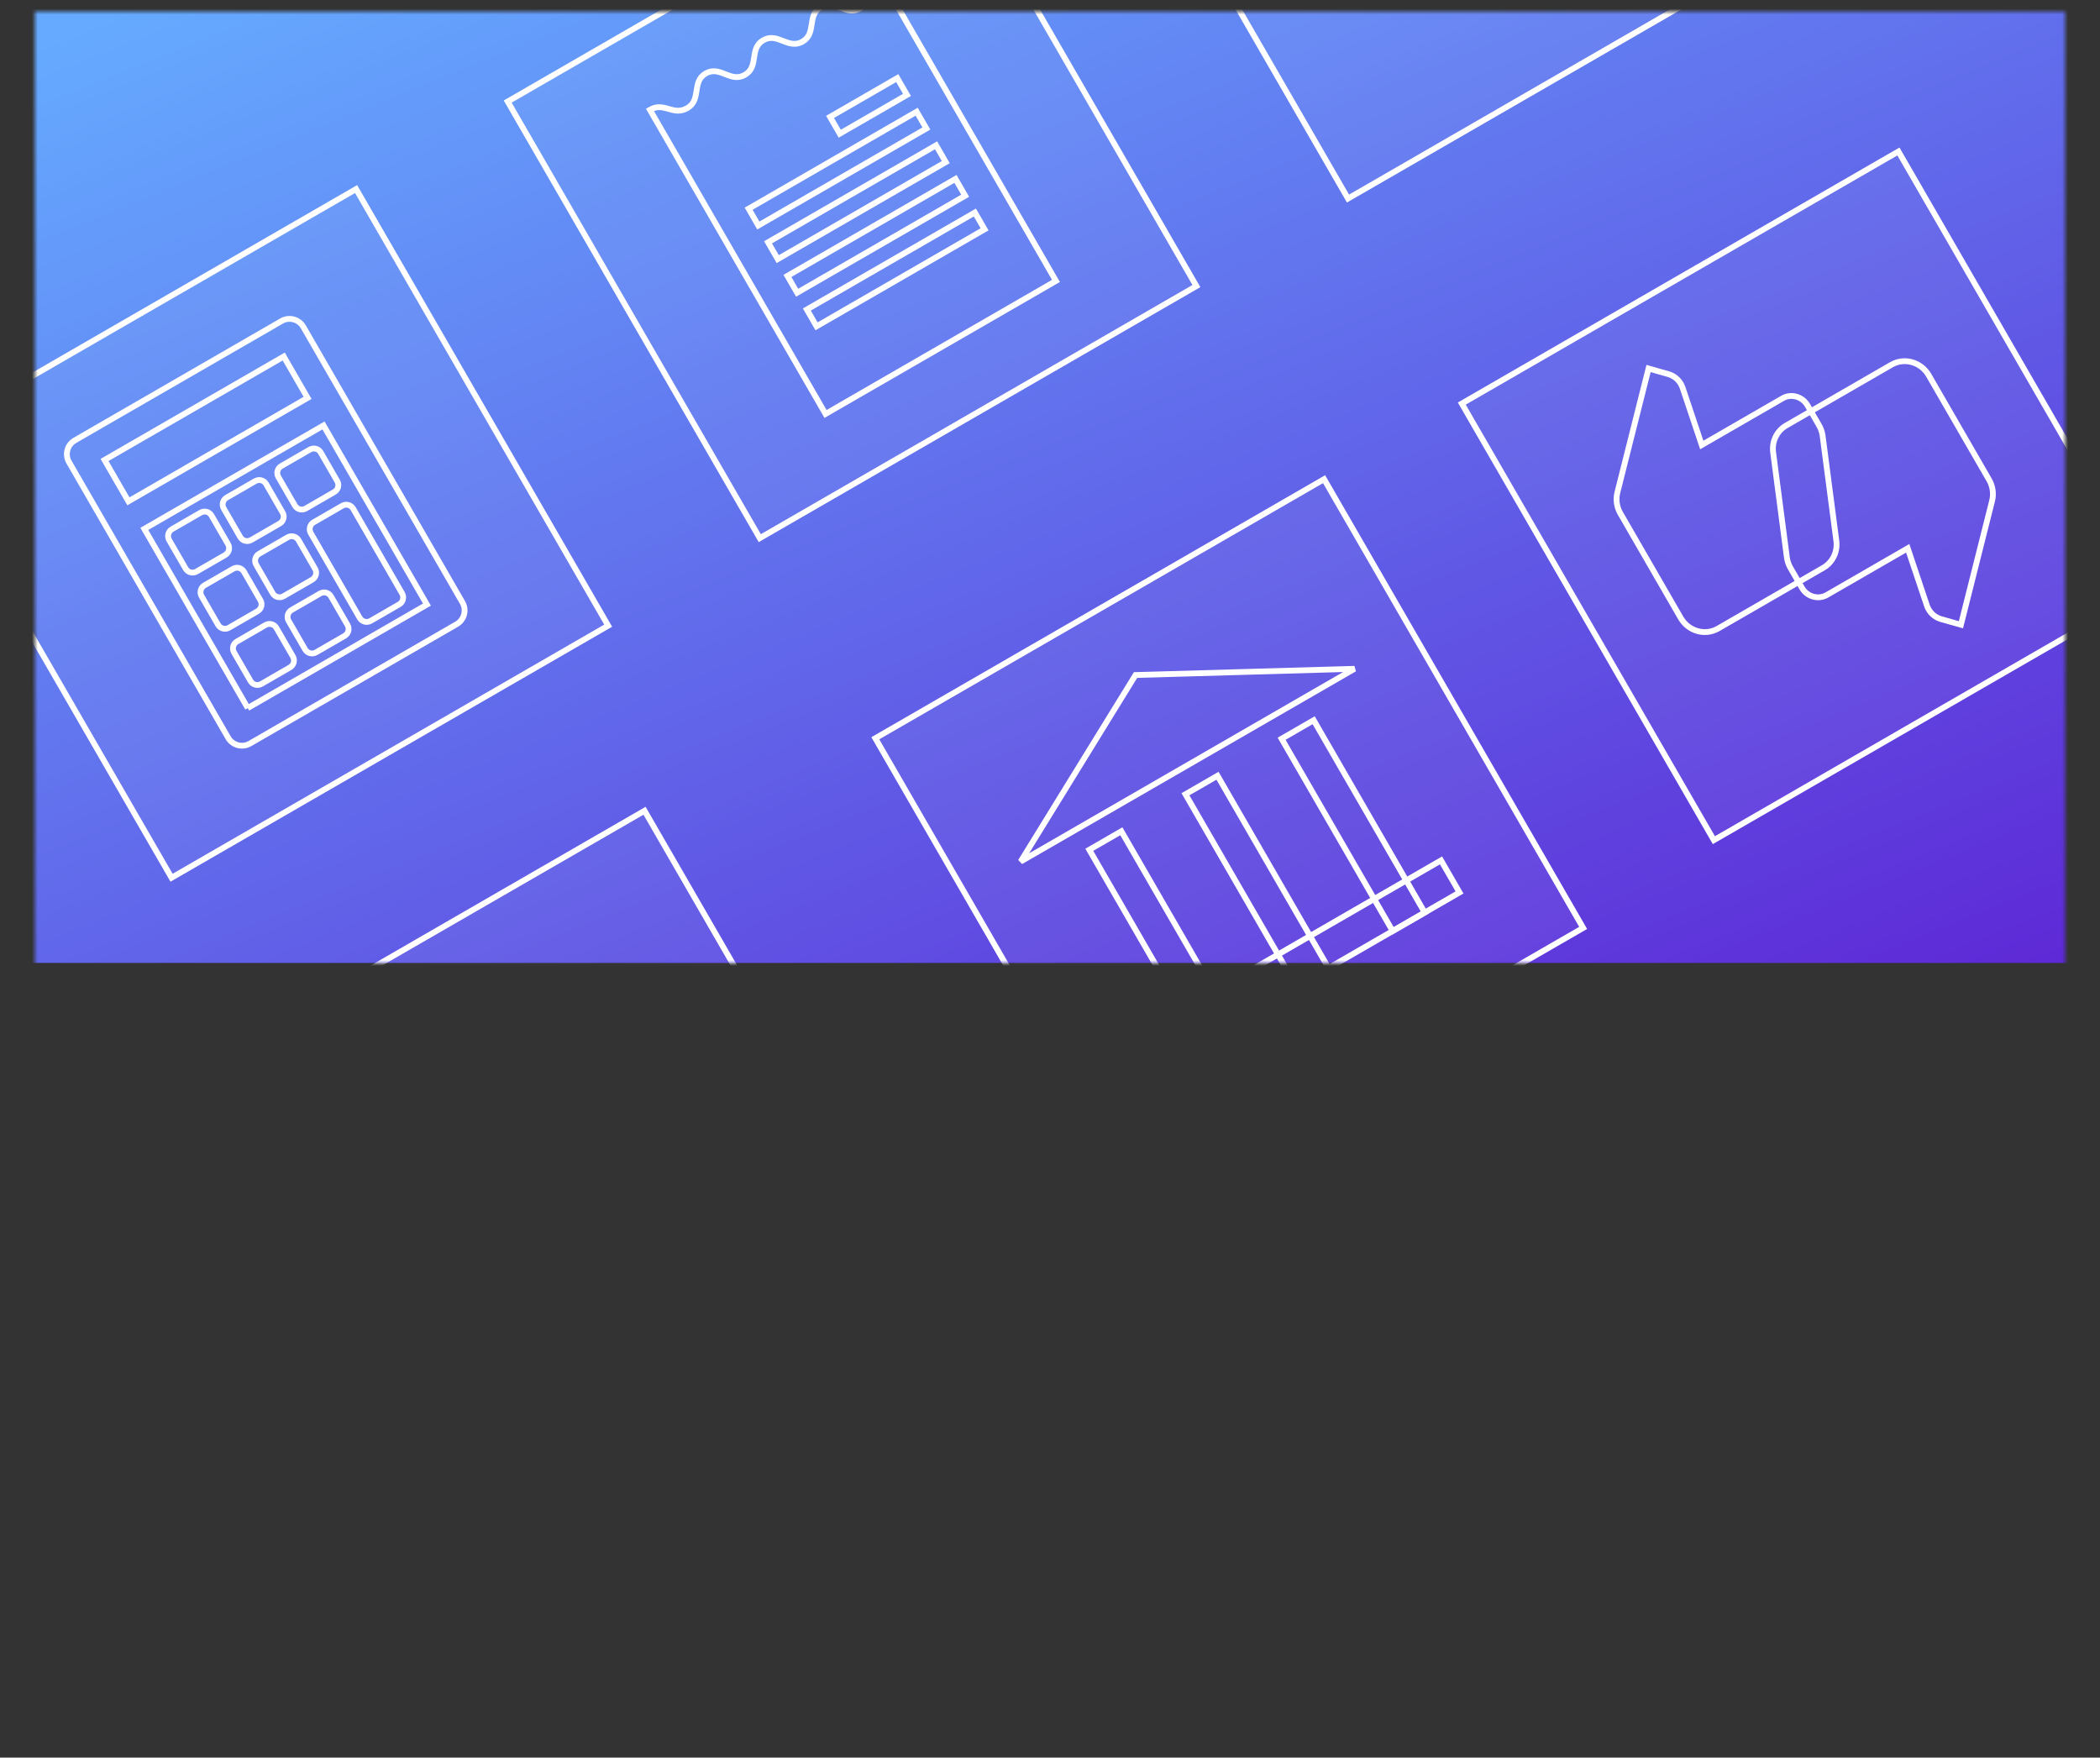 <svg width="362" height="303" viewBox="0 0 362 303" fill="none" xmlns="http://www.w3.org/2000/svg">
<rect x="0" y="0" width="362" height="303" fill="#333333" stroke="none"/>
<mask id="mask0" mask-type="alpha" maskUnits="userSpaceOnUse" x="6" y="2" width="350" height="301">
<rect x="6" y="2" width="350" height="301" fill="#F9FAFC"/>
</mask>
<g mask="url(#mask0)">
<rect x="-14" y="-13" width="386" height="179" fill="url(#paint0_linear)"/>
<mask id="mask1" mask-type="alpha" maskUnits="userSpaceOnUse" x="-14" y="-13" width="386" height="179">
<rect x="-14" y="-13" width="386" height="179" fill="url(#paint1_linear)"/>
</mask>
<g mask="url(#mask1)">
<rect x="-13.884" y="76.049" width="86.91" height="86.91" transform="rotate(-30 -13.884 76.049)" fill="white" fill-opacity="0.05" stroke="white"/>
<path d="M48.539 55.341L12.902 75.917C11.589 76.674 11.141 78.352 11.898 79.665L39.331 127.18C40.089 128.492 41.767 128.942 43.079 128.185L78.717 107.609C80.029 106.852 80.478 105.174 79.72 103.861L52.287 56.346C51.529 55.034 49.852 54.583 48.539 55.341ZM48.906 61.464L53.021 68.591L22.135 86.423L18.02 79.296L48.906 61.464ZM42.711 122.063L24.878 91.175L55.764 73.343L73.595 104.227L42.709 122.059L42.711 122.063Z" stroke="white"/>
<path d="M34.587 88.372L29.655 91.219C28.999 91.598 28.775 92.438 29.153 93.093L32.002 98.028C32.381 98.684 33.221 98.908 33.876 98.53L38.808 95.683C39.464 95.304 39.688 94.464 39.31 93.809L36.46 88.874C36.082 88.216 35.245 87.992 34.587 88.372Z" stroke="white"/>
<path d="M44 82.937L39.069 85.784C38.413 86.163 38.189 87.003 38.567 87.658L41.416 92.593C41.795 93.249 42.633 93.474 43.29 93.095L48.221 90.248C48.877 89.869 49.101 89.03 48.723 88.375L45.873 83.439C45.495 82.781 44.656 82.559 44 82.937Z" stroke="white"/>
<path d="M53.413 77.502L48.481 80.35C47.825 80.729 47.602 81.568 47.98 82.223L50.83 87.158C51.209 87.814 52.047 88.039 52.702 87.661L57.634 84.813C58.29 84.434 58.514 83.595 58.136 82.94L55.287 78.004C54.907 77.347 54.069 77.124 53.413 77.502Z" stroke="white"/>
<path d="M40.18 98.059L35.248 100.907C34.592 101.286 34.367 102.124 34.745 102.779L37.594 107.714C37.973 108.371 38.812 108.593 39.467 108.215L44.399 105.368C45.056 104.989 45.28 104.15 44.902 103.495L42.053 98.56C41.674 97.902 40.838 97.679 40.18 98.059Z" stroke="white"/>
<path d="M49.593 92.625L44.662 95.472C44.006 95.85 43.781 96.689 44.159 97.344L47.008 102.279C47.387 102.935 48.225 103.159 48.881 102.78L53.812 99.933C54.468 99.554 54.693 98.716 54.315 98.061L51.465 93.126C51.087 92.468 50.249 92.246 49.593 92.625Z" stroke="white"/>
<path d="M45.773 107.747L40.841 110.594C40.185 110.973 39.96 111.811 40.337 112.465L43.187 117.401C43.567 118.059 44.405 118.281 45.06 117.903L49.992 115.055C50.648 114.676 50.873 113.837 50.494 113.182L47.645 108.246C47.267 107.59 46.431 107.366 45.773 107.747Z" stroke="white"/>
<path d="M55.186 102.312L50.255 105.159C49.599 105.538 49.374 106.376 49.751 107.03L52.601 111.965C52.981 112.624 53.818 112.846 54.474 112.467L59.405 109.62C60.061 109.242 60.285 108.402 59.907 107.747L57.058 102.812C56.68 102.155 55.842 101.933 55.186 102.312Z" stroke="white"/>
<path d="M59.006 87.19L54.074 90.037C53.418 90.416 53.194 91.254 53.573 91.909L62.014 106.53C62.395 107.189 63.232 107.411 63.887 107.033L68.819 104.185C69.475 103.807 69.699 102.967 69.321 102.312L60.879 87.691C60.5 87.033 59.663 86.811 59.006 87.19Z" stroke="white"/>
<rect x="87.516" y="17.506" width="86.91" height="86.91" transform="rotate(-30 87.516 17.506)" fill="white" fill-opacity="0.05" stroke="white"/>
<path d="M148.276 1.434C145.788 2.87 143.996 -0.235 141.508 1.201C139.02 2.638 140.813 5.743 138.335 7.173C135.857 8.604 134.054 5.505 131.577 6.935C129.099 8.365 130.892 11.47 128.404 12.907C125.916 14.343 124.134 11.232 121.656 12.663C119.179 14.093 120.961 17.204 118.484 18.634C116.006 20.065 114.51 17.497 112.032 18.927L142.305 71.361L182.029 48.427L151.756 -4.007C149.268 -2.571 150.754 0.003 148.276 1.434Z" stroke="white"/>
<path d="M143.084 20.153L154.67 13.464L156.343 16.36L144.757 23.05L143.084 20.153Z" stroke="white"/>
<rect x="129.05" y="35.98" width="33.446" height="3.345" transform="rotate(-30 129.05 35.98)" stroke="white"/>
<rect x="132.394" y="41.773" width="33.446" height="3.345" transform="rotate(-30 132.394 41.773)" stroke="white"/>
<rect x="135.739" y="47.566" width="33.446" height="3.345" transform="rotate(-30 135.739 47.566)" stroke="white"/>
<rect x="139.084" y="53.359" width="33.446" height="3.345" transform="rotate(-30 139.084 53.359)" stroke="white"/>
<rect x="188.916" y="-41.038" width="86.91" height="86.91" transform="rotate(-30 188.916 -41.038)" fill="white" fill-opacity="0.05" stroke="white"/>
<path d="M276.274 -27.337L264.185 -48.276C263.329 -49.758 261.759 -50.679 260.066 -50.69L236.157 -50.845C234.464 -50.856 232.906 -49.956 232.069 -48.484L220.249 -27.701C219.412 -26.23 219.424 -24.41 220.28 -22.927L232.369 -1.988C233.225 -0.506 234.795 0.414 236.488 0.425L260.397 0.581C262.09 0.592 263.648 -0.308 264.485 -1.78L276.305 -22.563C277.142 -24.035 277.13 -25.855 276.274 -27.337Z" fill="#7D80F2"/>
<path d="M236.488 0.425C235.639 0.42 234.82 0.185 234.107 -0.234L248.272 -25.141L262.762 -0.044C262.056 0.364 261.243 0.586 260.397 0.581L236.488 0.425Z" fill="#8BB3EA" fill-opacity="0.1"/>
<rect x="251.984" y="69.572" width="86.91" height="86.91" transform="rotate(-30 251.984 69.572)" fill="white" fill-opacity="0.05" stroke="white"/>
<path d="M311.579 69.886C310.699 68.361 308.769 67.812 307.291 68.666L293.353 76.713L290.059 66.879C289.979 66.648 289.878 66.411 289.75 66.189C289.254 65.33 288.47 64.748 287.591 64.497L284.181 63.527L278.808 84.888C278.515 86.055 278.658 87.359 279.322 88.509L289.725 106.528C291.053 108.829 293.927 109.646 296.158 108.358L314.302 97.882C315.969 96.92 316.807 95.05 316.548 93.204L314.17 75.025C314.072 74.452 313.892 73.891 313.58 73.351L311.579 69.886Z" stroke="white"/>
<path d="M310.628 101.348C311.508 102.872 313.438 103.421 314.917 102.568L328.854 94.521L332.148 104.354C332.228 104.585 332.329 104.823 332.457 105.044C332.953 105.904 333.738 106.486 334.617 106.736L338.026 107.706L343.399 86.345C343.692 85.178 343.549 83.874 342.885 82.724L332.482 64.706C331.154 62.405 328.281 61.587 326.049 62.875L307.905 73.351C306.238 74.313 305.4 76.183 305.66 78.029L308.038 96.209C308.135 96.781 308.316 97.342 308.628 97.882L310.628 101.348Z" stroke="white"/>
<rect x="150.888" y="127.269" width="89.324" height="89.324" transform="rotate(-30 150.888 127.269)" fill="white" fill-opacity="0.05" stroke="white"/>
<path d="M195.744 116.37L233.49 115.298L175.943 148.523L195.744 116.37Z" stroke="white"/>
<rect x="187.773" y="146.494" width="6.38" height="38.282" transform="rotate(-30 187.773 146.494)" stroke="white"/>
<rect x="204.35" y="136.923" width="6.38" height="38.282" transform="rotate(-30 204.35 136.923)" stroke="white"/>
<rect x="220.926" y="127.353" width="6.38" height="38.282" transform="rotate(-30 220.926 127.353)" stroke="white"/>
<rect x="200.912" y="183.112" width="6.38" height="58.523" transform="rotate(-120 200.912 183.112)" stroke="white"/>
<rect x="35.839" y="183.225" width="86.91" height="86.91" transform="rotate(-30 35.839 183.225)" fill="white" fill-opacity="0.05" stroke="white"/>
<path d="M82.739 226.466C73.714 221.16 69.615 207.035 73.524 192.441C77.966 175.869 91.047 164.978 102.745 168.112C102.758 168.117 102.773 168.122 102.79 168.125C103.8 173.302 104.376 185.219 93.076 198.367C82.724 210.414 81.898 220.545 82.739 226.466ZM105.374 182.751C103.944 188.099 101.049 194.208 95.609 200.541C84.566 213.389 85.287 223.573 86.43 228.046C86.513 228.068 86.586 228.098 86.663 228.118C98.361 231.253 111.443 220.36 115.882 203.79C119.833 189.045 115.607 174.782 106.388 169.606C106.777 172.878 106.799 177.433 105.374 182.751Z" fill="url(#paint2_linear)"/>
</g>
</g>
<defs>
<linearGradient id="paint0_linear" x1="6.679" y1="7.777" x2="117.996" y2="281.77" gradientUnits="userSpaceOnUse">
<stop stop-color="#65AAFF"/>
<stop offset="1" stop-color="#5D21D4"/>
</linearGradient>
<linearGradient id="paint1_linear" x1="-14" y1="210.75" x2="112.149" y2="-95.594" gradientUnits="userSpaceOnUse">
<stop stop-color="#00DBE2"/>
<stop offset="1" stop-color="#01BFE3"/>
</linearGradient>
<linearGradient id="paint2_linear" x1="94.472" y1="187.007" x2="114.28" y2="204.243" gradientUnits="userSpaceOnUse">
<stop stop-color="white"/>
<stop offset="1" stop-color="white" stop-opacity="0.67"/>
</linearGradient>
</defs>
</svg>
